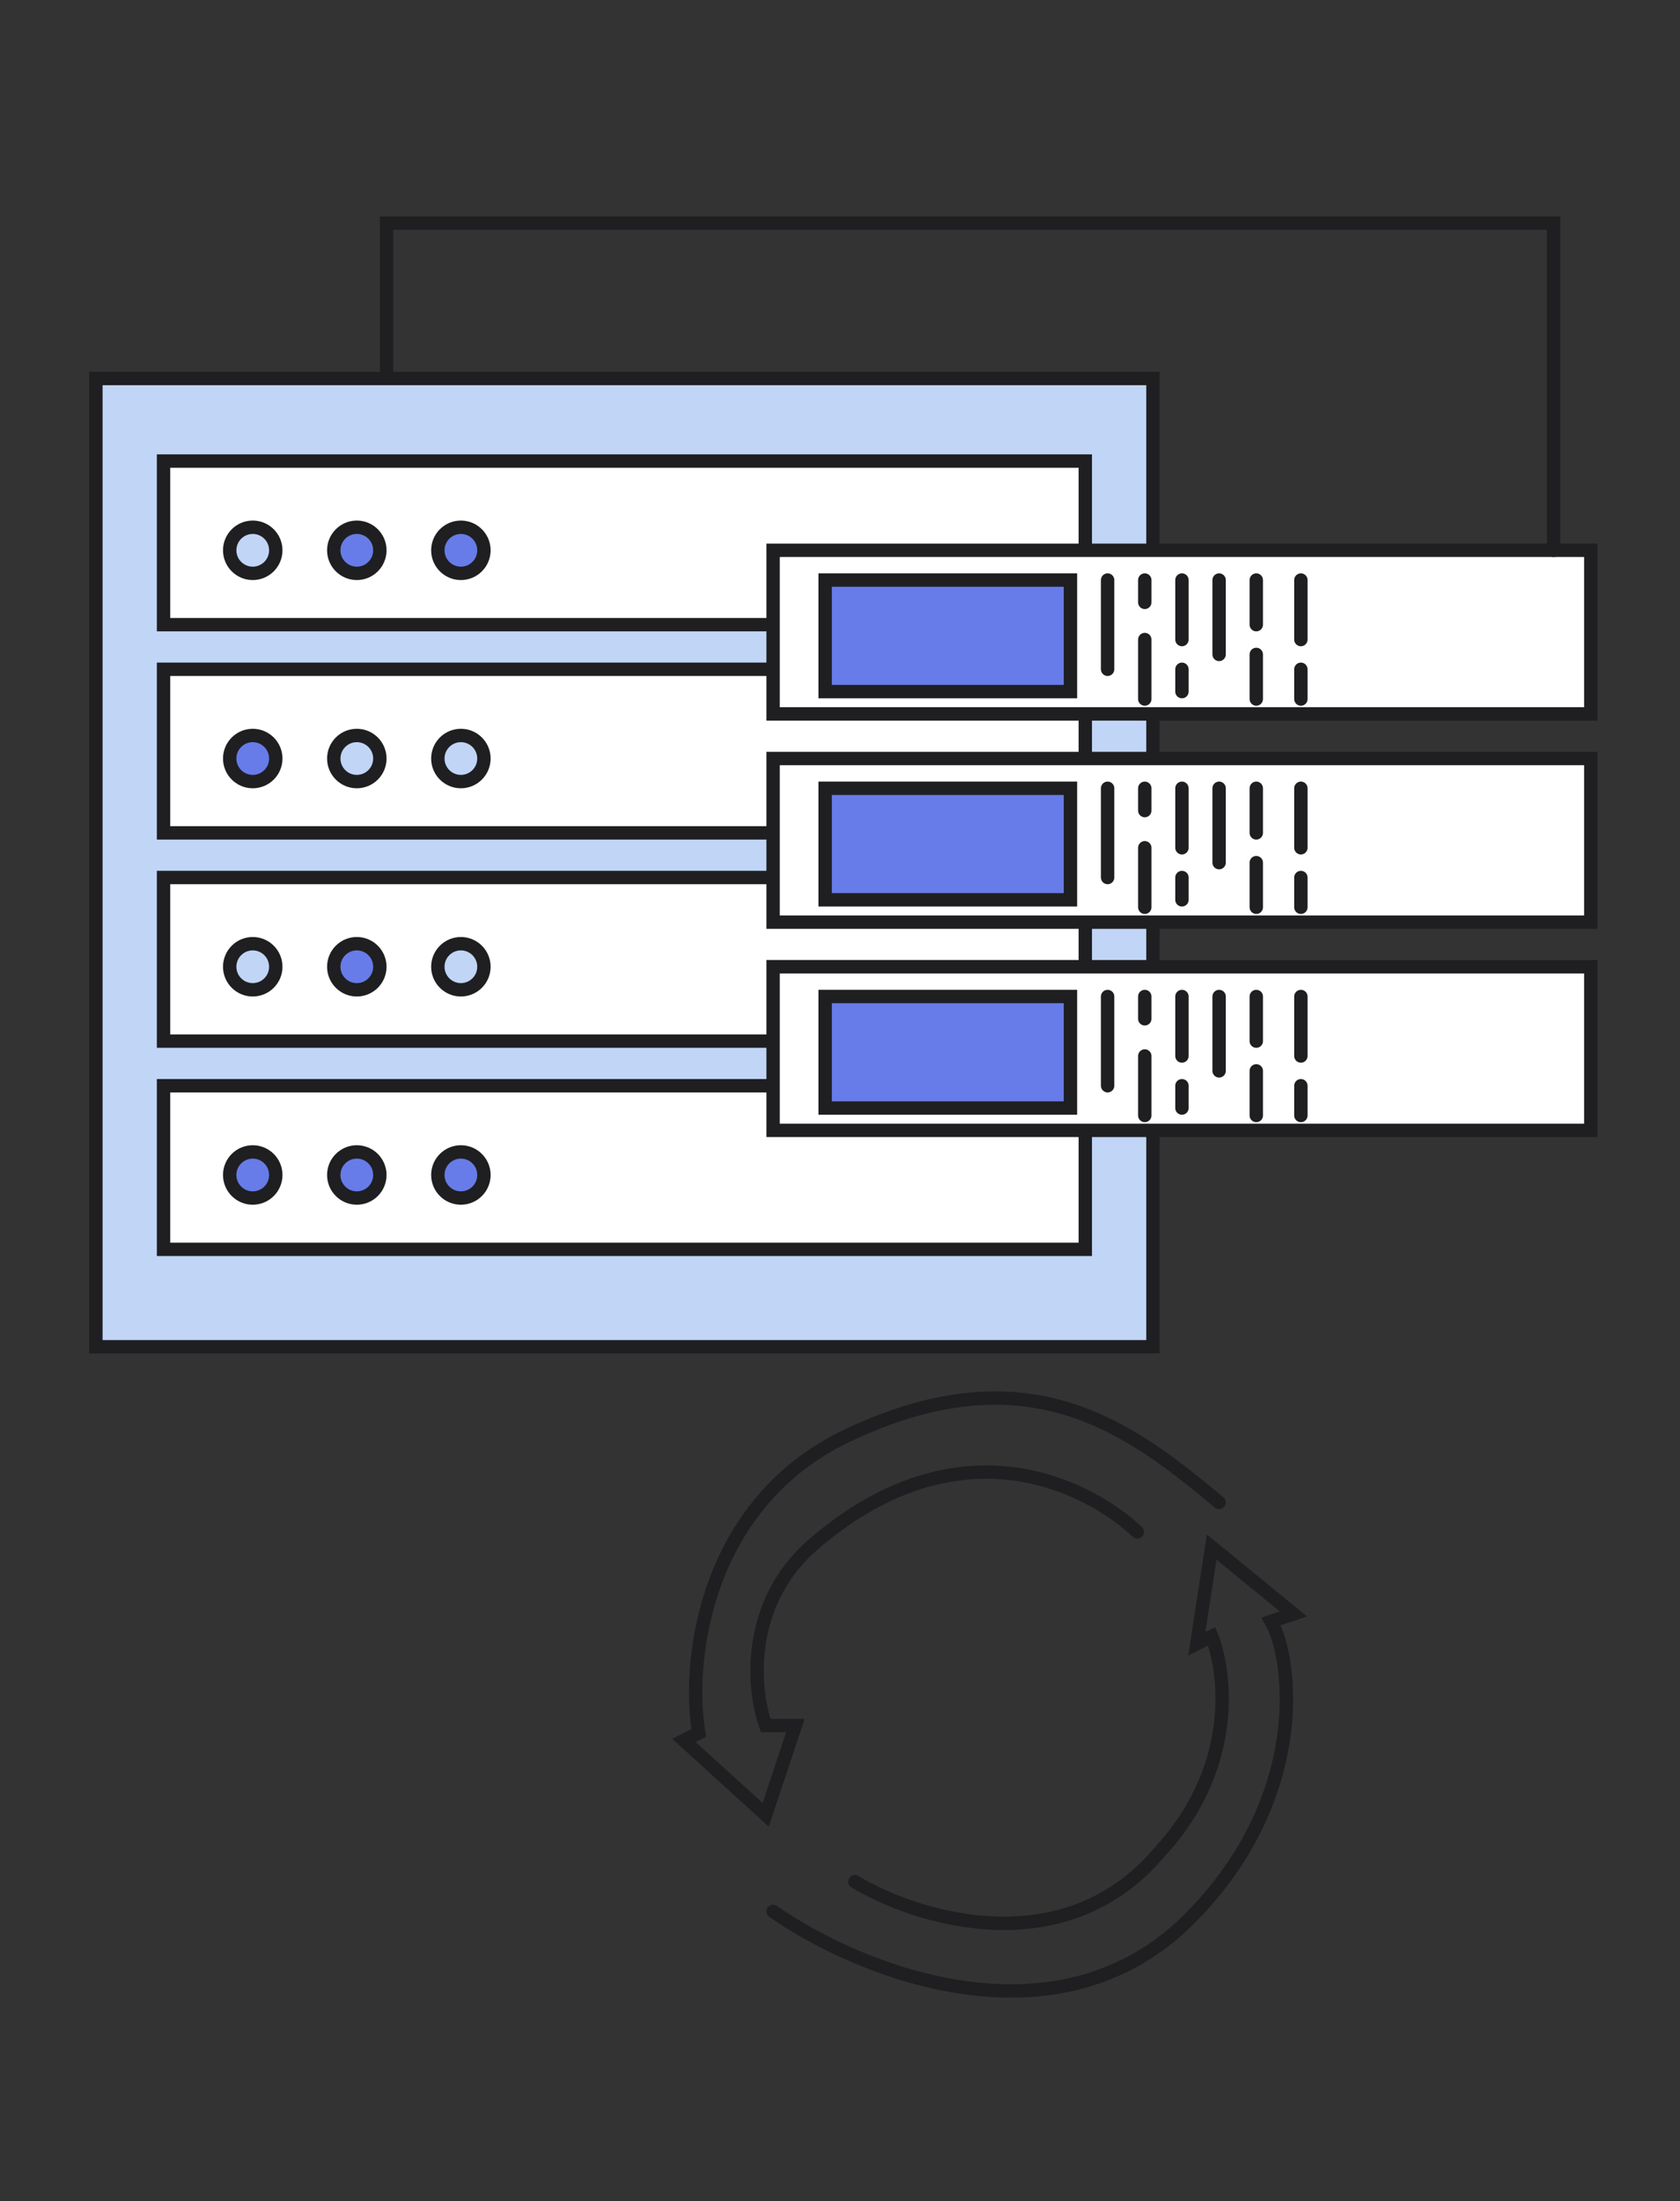 <svg width="113" height="148" viewBox="0 0 113 148" fill="none" xmlns="http://www.w3.org/2000/svg">
<rect x="0" y="0" width="113" height="148" fill="#333333" stroke="none"/>
<rect x="6.45" y="25.45" width="71.1" height="65.1" fill="#C1D5F6" stroke="#1F1F22" stroke-width="0.9"/>
<path d="M11 42V31H73V42H11Z" fill="white" stroke="#1F1F22" stroke-width="0.9" stroke-linecap="round"/>
<path d="M11 56V45H73V56H11Z" fill="white" stroke="#1F1F22" stroke-width="0.9" stroke-linecap="round"/>
<path d="M11 70V59H73V70H11Z" fill="white" stroke="#1F1F22" stroke-width="0.9" stroke-linecap="round"/>
<path d="M11 84V73H73V84H11Z" fill="white" stroke="#1F1F22" stroke-width="0.9" stroke-linecap="round"/>
<path d="M52 48V37H107V48H52Z" fill="white" stroke="#1F1F22" stroke-width="0.9" stroke-linecap="round"/>
<path d="M55.5 39V46.5H72V39H55.5Z" fill="#677CE8"/>
<path d="M74.5 39V45M77 47V43M77 40.5V39M79.5 39V43M79.5 45V46.5M82 39V44M84.5 47V44M84.5 42V39M87.5 39V43M87.5 45V47M55.5 39V46.5H72V39H55.5Z" stroke="#1F1F22" stroke-width="0.9" stroke-linecap="round"/>
<path d="M52 62V51H107V62H52Z" fill="white" stroke="#1F1F22" stroke-width="0.9" stroke-linecap="round"/>
<path d="M55.5 53V60.5H72V53H55.5Z" fill="#677CE8"/>
<path d="M74.5 53V59M77 61V57M77 54.5V53M79.5 53V57M79.5 59V60.5M82 53V58M84.5 61V58M84.5 56V53M87.5 53V57M87.5 59V61M55.5 53V60.5H72V53H55.5Z" stroke="#1F1F22" stroke-width="0.9" stroke-linecap="round"/>
<path d="M52 76V65H107V76H52Z" fill="white" stroke="#1F1F22" stroke-width="0.9" stroke-linecap="round"/>
<path d="M55.5 67V74.5H72V67H55.5Z" fill="#677CE8"/>
<path d="M74.5 67V73M77 75V71M77 68.5V67M79.5 67V71M79.5 73V74.5M82 67V72M84.5 75V72M84.5 70V67M87.5 67V71M87.5 73V75M55.5 67V74.5H72V67H55.5Z" stroke="#1F1F22" stroke-width="0.9" stroke-linecap="round"/>
<path d="M104.5 37V15H26V25" stroke="#1F1F22" stroke-width="0.9" stroke-linecap="round"/>
<circle cx="17" cy="37" r="1.55" fill="#C1D5F6" stroke="#1F1F22" stroke-width="0.9"/>
<circle cx="24" cy="37" r="1.55" fill="#677CE8" stroke="#1F1F22" stroke-width="0.9"/>
<circle cx="31" cy="37" r="1.55" fill="#677CE8" stroke="#1F1F22" stroke-width="0.9"/>
<circle cx="17" cy="51" r="1.55" fill="#677CE8" stroke="#1F1F22" stroke-width="0.9"/>
<circle cx="24" cy="51" r="1.55" fill="#C1D5F6" stroke="#1F1F22" stroke-width="0.9"/>
<circle cx="31" cy="51" r="1.55" fill="#C1D5F6" stroke="#1F1F22" stroke-width="0.9"/>
<circle cx="17" cy="65" r="1.55" fill="#C1D5F6" stroke="#1F1F22" stroke-width="0.9"/>
<circle cx="24" cy="65" r="1.55" fill="#677CE8" stroke="#1F1F22" stroke-width="0.9"/>
<circle cx="31" cy="65" r="1.55" fill="#C1D5F6" stroke="#1F1F22" stroke-width="0.9"/>
<circle cx="17" cy="79" r="1.55" fill="#677CE8" stroke="#1F1F22" stroke-width="0.9"/>
<circle cx="24" cy="79" r="1.55" fill="#677CE8" stroke="#1F1F22" stroke-width="0.9"/>
<circle cx="31" cy="79" r="1.55" fill="#677CE8" stroke="#1F1F22" stroke-width="0.9"/>
<path d="M76.5 103C73.333 100 64.5 95.217 54.5 104.017C50.1 108.017 50.667 113.684 51.5 116.017H53.5L51.5 122.017L46 117.017L47 116.517C46.167 111.517 47.5 101.017 57 96.517C69.167 90.754 76 96.017 82 101.017M57.5 126.517C61.667 129.017 71.6 132.117 78 124.517C83.2 118.917 82.5 112.517 81.5 110.017L80.5 110.517L81.5 104.017L87 108.517L85.5 109.017C87 111.684 88 121 80 129.017C71.173 137.863 58 132.684 52 128.517" stroke="#1F1F22" stroke-width="0.9" stroke-linecap="round"/>
</svg>
